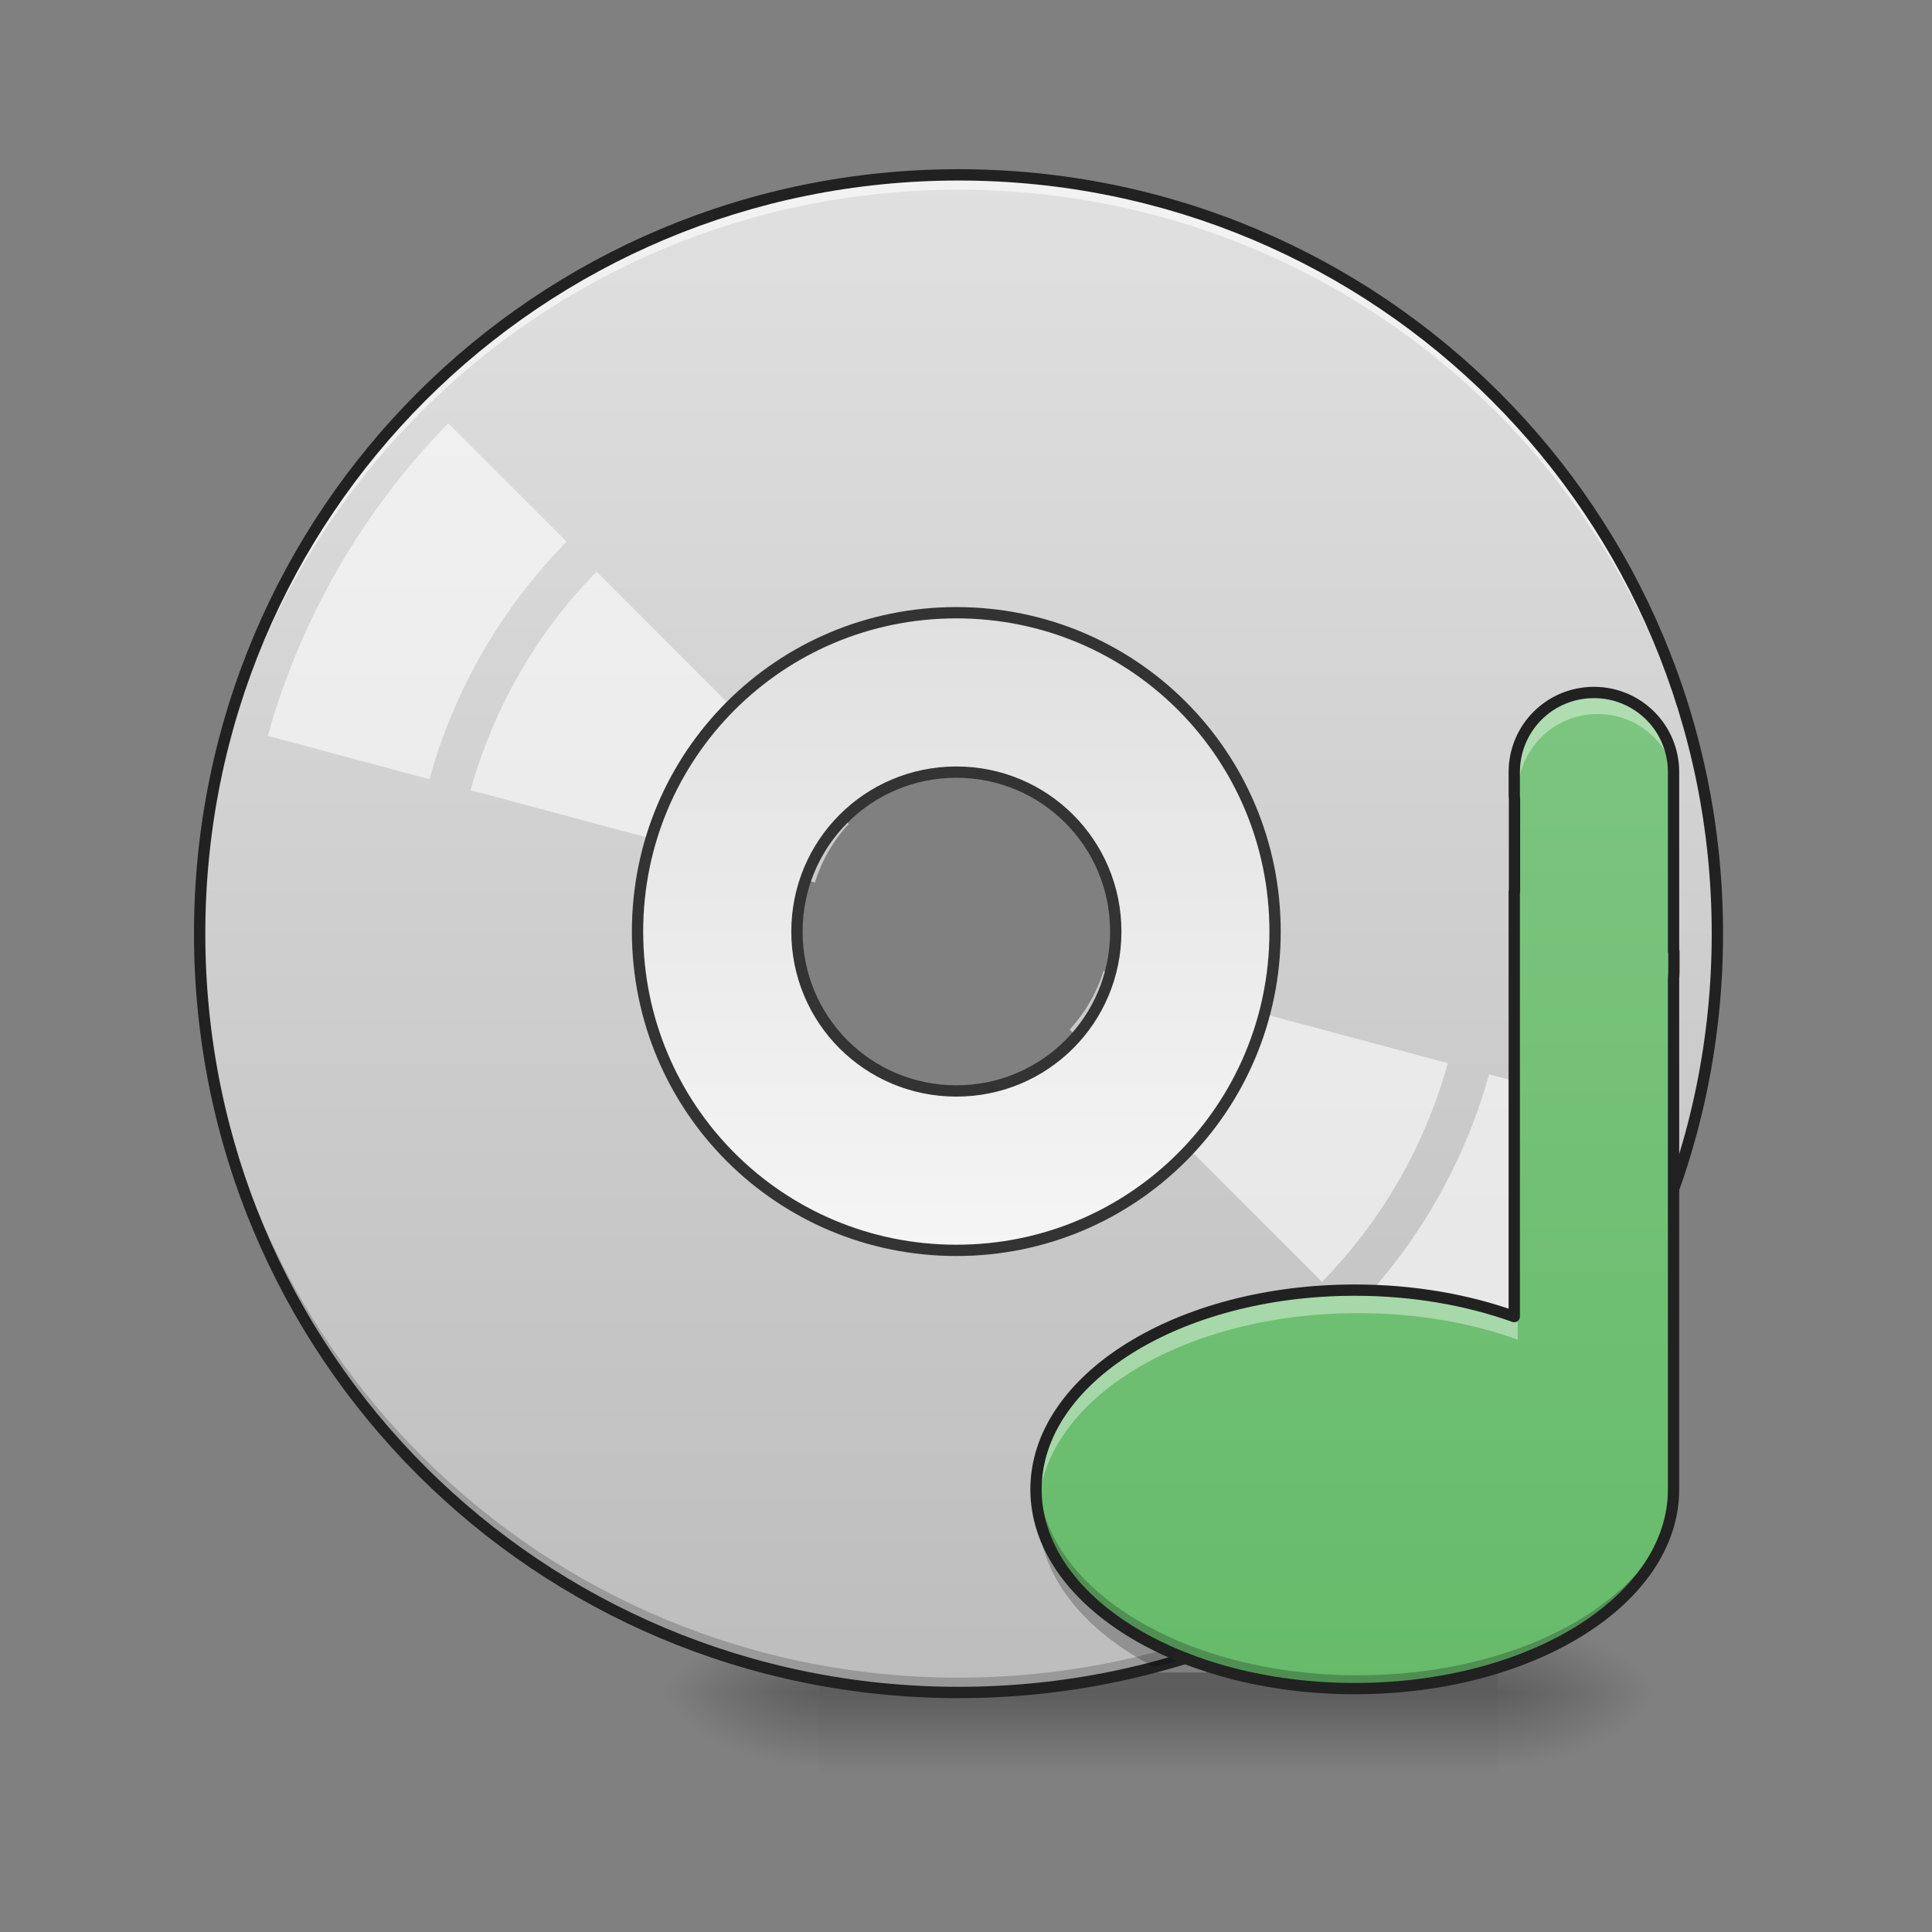 <svg height="64" viewBox="0 0 64 64" width="64" xmlns="http://www.w3.org/2000/svg" xmlns:xlink="http://www.w3.org/1999/xlink"><rect x="0" y="0" width="64" height="64" fill="#808080" stroke="none"/><linearGradient id="a"><stop offset="0" stop-opacity=".314"/><stop offset=".222" stop-opacity=".275"/><stop offset="1" stop-opacity="0"/></linearGradient><radialGradient id="b" cx="450.909" cy="189.579" gradientTransform="matrix(0 -.156 -.281 -0 102.277 127.191)" gradientUnits="userSpaceOnUse" r="21.167" xlink:href="#a"/><radialGradient id="c" cx="450.909" cy="189.579" gradientTransform="matrix(-0 .156 .281 0 -25.54 -15.055)" gradientUnits="userSpaceOnUse" r="21.167" xlink:href="#a"/><radialGradient id="d" cx="450.909" cy="189.579" gradientTransform="matrix(-0 -.156 .281 -0 -25.54 127.191)" gradientUnits="userSpaceOnUse" r="21.167" xlink:href="#a"/><radialGradient id="e" cx="450.909" cy="189.579" gradientTransform="matrix(0 .156 -.281 0 102.277 -15.055)" gradientUnits="userSpaceOnUse" r="21.167" xlink:href="#a"/><linearGradient id="f" gradientTransform="matrix(.027 0 0 .125 24.931 26.878)" gradientUnits="userSpaceOnUse" x1="255.323" x2="255.323" y1="233.5" y2="254.667"><stop offset="0" stop-opacity=".275"/><stop offset="1" stop-opacity="0"/></linearGradient><linearGradient id="g" gradientUnits="userSpaceOnUse" x1="31.753" x2="31.753" y1="5.792" y2="56.068"><stop offset="0" stop-color="#e0e0e0"/><stop offset="1" stop-color="#bdbdbd"/></linearGradient><linearGradient id="h" gradientUnits="userSpaceOnUse" x1="960" x2="960" y1="1255.118" y2="615.118"><stop offset="0" stop-color="#f5f5f5"/><stop offset="1" stop-color="#e0e0e0"/></linearGradient><linearGradient id="i" gradientUnits="userSpaceOnUse" x1="52.931" x2="52.922" y1="16.376" y2="56.067"><stop offset="0" stop-color="#81c784"/><stop offset="1" stop-color="#66bb6a"/></linearGradient><path d="m49.613 56.066h5.293v-2.645h-5.293zm0 0" fill="url(#b)"/><path d="m27.121 56.066h-5.289v2.648h5.289zm0 0" fill="url(#c)"/><path d="m27.121 56.066h-5.289v-2.645h5.289zm0 0" fill="url(#d)"/><path d="m49.613 56.066h5.293v2.648h-5.293zm0 0" fill="url(#e)"/><path d="m27.121 55.406h22.492v3.309h-22.492zm0 0" fill="url(#f)"/><path d="m31.754 5.793c-13.926 0-25.141 11.211-25.141 25.137 0 13.926 11.215 25.137 25.141 25.137 13.926 0 25.137-11.211 25.137-25.137 0-13.926-11.211-25.137-25.137-25.137zm0 19.844c2.93 0 5.293 2.363 5.293 5.293 0 2.934-2.363 5.293-5.293 5.293-2.934 0-5.293-2.359-5.293-5.293 0-2.93 2.359-5.293 5.293-5.293zm0 0" fill="url(#g)"/><path d="m31.754 56.066c-13.926 0-25.141-11.211-25.141-25.137 0-.082.004-.164.004-.246.129 13.812 11.293 24.891 25.137 24.891s25.004-11.078 25.137-24.891v.246c0 13.926-11.211 25.137-25.137 25.137zm0 0" fill-opacity=".196"/><path d="m31.754 5.793c-13.926 0-25.141 11.211-25.141 25.137 0 .082.004.164.004.246.129-13.812 11.293-24.891 25.137-24.891s25.004 11.078 25.137 24.891c0-.082 0-.164 0-.246 0-13.926-11.211-25.137-25.137-25.137zm0 0" fill="#fff" fill-opacity=".588"/><path d="m31.754 5.605c-14.027 0-25.328 11.297-25.328 25.324 0 14.027 11.301 25.324 25.328 25.324s25.324-11.297 25.324-25.324c0-14.027-11.297-25.324-25.324-25.324zm0 .375c13.824 0 24.949 11.125 24.949 24.949 0 13.824-11.125 24.949-24.949 24.949-13.828 0-24.953-11.125-24.953-24.949 0-13.824 11.125-24.949 24.953-24.949zm0 0" fill="#212121"/><path d="m14.848 14.023c-1.41 1.441-2.633 3.055-3.641 4.801-1.008 1.746-1.793 3.609-2.336 5.551l5.355 1.438c.82-2.965 2.387-5.676 4.543-7.871zm4.914 4.914c-1.98 2.023-3.414 4.512-4.172 7.238l11.406 3.059c.223-.723.605-1.387 1.117-1.941zm16.793 13.227c-.109.359-.262.707-.453 1.035-.188.324-.41.629-.668.906l8.359 8.359c1.98-2.023 3.414-4.516 4.168-7.246zm12.773 3.422c-.824 2.965-2.387 5.676-4.543 7.875l3.918 3.914c1.41-1.441 2.633-3.055 3.641-4.801 1.012-1.746 1.793-3.609 2.336-5.551zm0 0" fill="#fff" fill-opacity=".588"/><path d="m960.026 615.059c-177.267 0-320.048 142.782-320.048 320.048s142.782 320.048 320.048 320.048 319.93-142.782 319.93-320.048-142.664-320.048-319.93-320.048zm0 160.024c88.574 0 160.024 71.45 160.024 160.024 0 88.692-71.45 160.024-160.024 160.024-88.692 0-160.024-71.332-160.024-160.024 0-88.574 71.332-160.024 160.024-160.024zm0 0" fill="url(#h)" stroke="#333" stroke-linecap="round" stroke-width="11.339" transform="scale(.033)"/><path d="m52.922 22.992c-1.465 0-2.645 1.18-2.645 2.645v.664c0 .074 0 .145.008.219v3.086h-.008v14.109c-1.559-.559-3.363-.879-5.293-.879-5.863 0-10.586 2.953-10.586 6.617s4.723 6.613 10.586 6.613 10.582-2.949 10.582-6.613v-16.98c.008-.074.012-.145.012-.219v-.664h-.012v-5.953c0-1.465-1.18-2.645-2.645-2.645zm0 0" fill="url(#i)"/><path d="m52.922 22.992c-1.465 0-2.645 1.18-2.645 2.645v.664c0-1.469 1.18-2.648 2.645-2.648s2.645 1.18 2.645 2.648v-.664c0-1.465-1.18-2.645-2.645-2.645zm-2.645 6.613v.664h.008v-.664zm5.289 1.984v.664h.012v-.664zm-10.582 11.246c-5.863 0-10.586 2.953-10.586 6.617 0 .109.004.219.012.328.277-3.508 4.887-6.281 10.574-6.281 1.93 0 3.734.316 5.293.879v-.664c-1.559-.559-3.363-.879-5.293-.879zm0 0" fill="#fff" fill-opacity=".392"/><path d="m50.277 26.316v.645c0 .074 0 .148.008.219v-.645c-.008-.074-.008-.148-.008-.219zm5.301 5.953c0 .07-.004.145-.012.219v.645c.008-.07.012-.145.012-.219zm-21.168 17.52c-.008.109-.012.215-.012.324 0 2.066 1.496 3.902 3.852 5.113.293-.078.582-.16.867-.246-2.715-1.129-4.539-3.02-4.707-5.191zm0 0" fill-opacity=".235"/><path d="m50.277 25.727v.59c0 .07 0 .145.008.219v-.59c-.008-.07-.008-.145-.008-.219zm5.301 5.953c0 .074-.004.148-.012.219v.59c.008-.074.012-.148.012-.219zm-.012 17.199c0 3.664-4.719 6.617-10.582 6.617-5.707 0-10.332-2.797-10.574-6.324-.008.098-.012.195-.012.297 0 3.664 4.723 6.613 10.586 6.613s10.582-2.949 10.582-6.613zm0 0" fill-opacity=".235"/><path d="m1600.005 695.131c-44.287 0-79.953 35.666-79.953 79.953v20.077c0 2.244 0 4.37.236 6.614v93.298h-.236v426.573c-47.121-16.888-101.683-26.572-160.024-26.572-177.267 0-320.048 89.283-320.048 200.06s142.782 199.942 320.048 199.942c177.267 0 319.93-89.165 319.93-199.942v-513.376c.236-2.244.354-4.37.354-6.614v-20.077h-.354v-179.983c0-44.287-35.666-79.953-79.953-79.953zm0 0" fill="none" stroke="#212121" stroke-linecap="square" stroke-linejoin="round" stroke-width="11.339" transform="scale(.033)"/></svg>